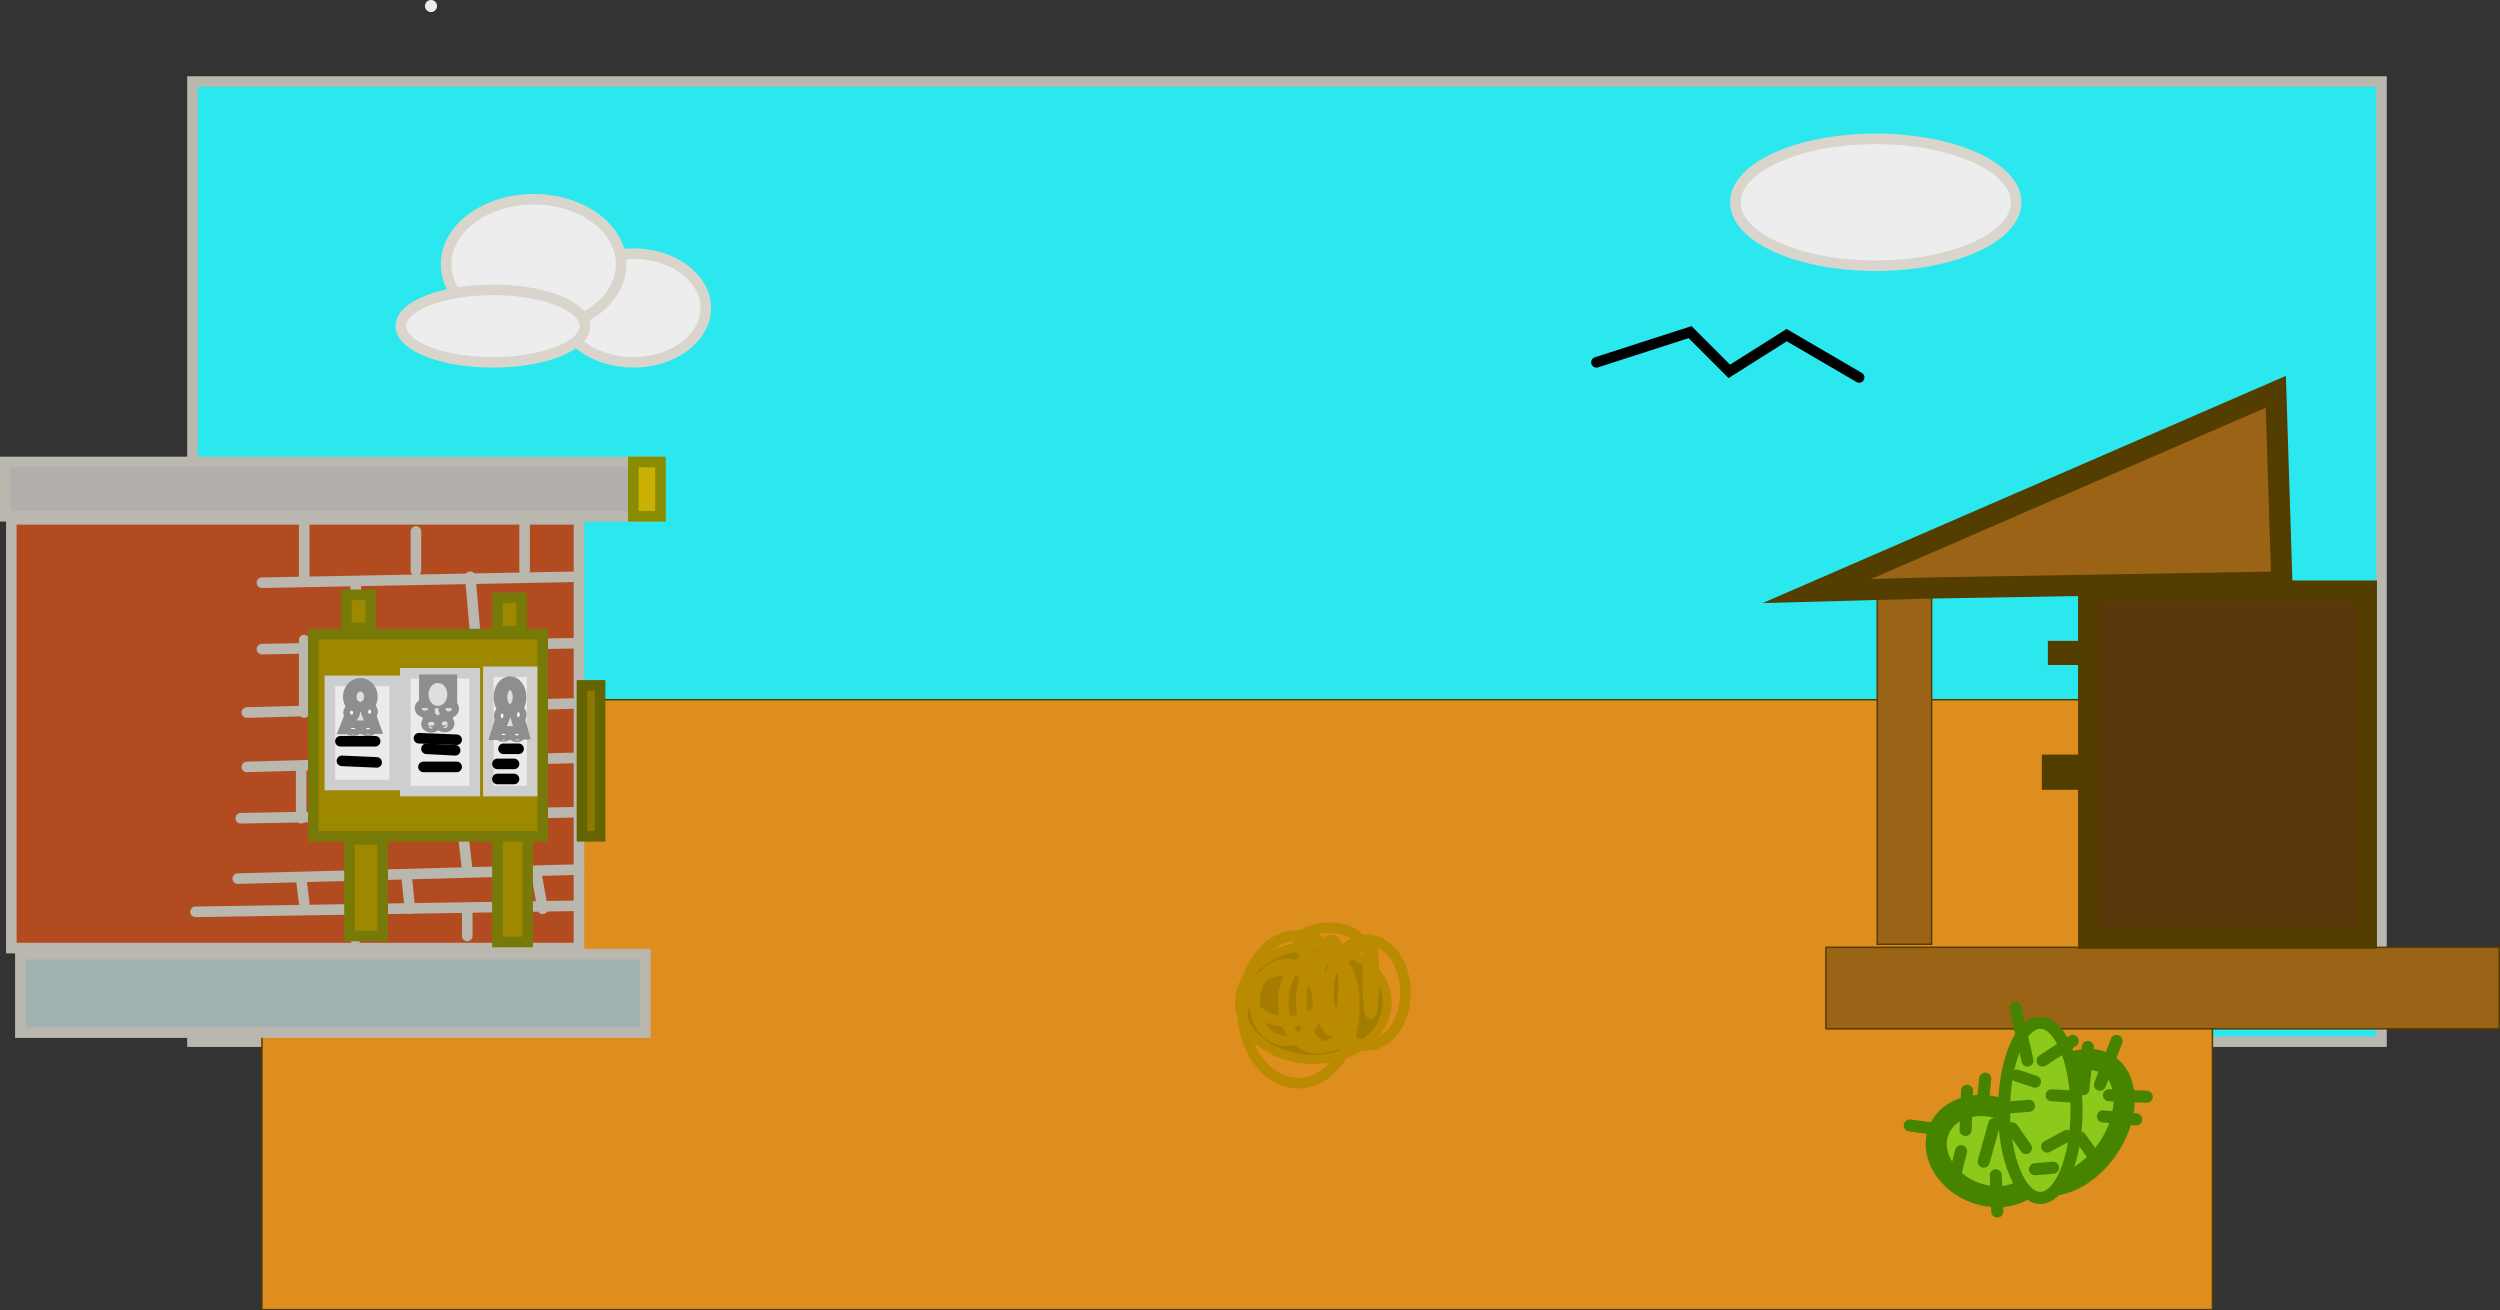 <svg version="1.1" xmlns="http://www.w3.org/2000/svg" xmlns:xlink="http://www.w3.org/1999/xlink" width="828" height="434" viewBox="0,0,828,434"><rect x="0" y="0" width="828" height="434" fill="#333333" stroke="none"/><g transform="translate(88.25,75.75)"><g data-paper-data="{&quot;isPaintingLayer&quot;:true}" fill-rule="nonzero" stroke-linejoin="miter" stroke-miterlimit="10" stroke-dasharray="" stroke-dashoffset="0" style="mix-blend-mode: normal"><path d="M-24.5,269.25v-318h725v318z" fill="#2be7ee" stroke="#bab7af" stroke-width="3.5" stroke-linecap="butt"/><path d="M-1.5,358v-202h646v202z" fill="#dd8e1f" stroke="#533e00" stroke-width="0.5" stroke-linecap="butt"/><path d="M516.5,265v-27h223v27z" fill="#9a6316" stroke="#533e00" stroke-width="0.5" stroke-linecap="butt"/><path d="M533.5,237v-118h18v118z" fill="#9a6316" stroke="#533e00" stroke-width="0.5" stroke-linecap="butt"/><path d="M667.5,117l-117,2l-37,1l152,-66z" fill="#9a6316" stroke="#533e00" stroke-width="7" stroke-linecap="round"/><path d="M603.5,235v-115h92v115z" fill="#59390c" stroke="#533e00" stroke-width="7" stroke-linecap="butt"/><path d="M593.5,141v-1h5v1z" fill="#6c450e" stroke="#533e00" stroke-width="7" stroke-linecap="butt"/><path d="M591.5,182.333v-4.667h10v4.667z" fill="#6c450e" stroke="#533e00" stroke-width="7" stroke-linecap="butt"/><path d="M583.892,314.899c-7.034,-4.879 -6.868,-17.295 0.371,-27.733c7.239,-10.438 18.81,-14.945 25.844,-10.066c7.034,4.879 6.868,17.295 -0.371,27.733c-7.239,10.438 -18.81,14.945 -25.844,10.066z" fill="#8dc91a" stroke="#468400" stroke-width="7" stroke-linecap="butt"/><path d="M553.998,298.311c3.198,-7.342 13.179,-10.075 22.293,-6.104c9.114,3.97 13.909,13.141 10.711,20.482c-3.198,7.342 -13.179,10.075 -22.293,6.104c-9.114,-3.97 -13.909,-13.141 -10.711,-20.482z" fill="#8dc91a" stroke="#468400" stroke-width="7" stroke-linecap="butt"/><path d="M587.5,321c-6.627,0 -12,-12.984 -12,-29c0,-16.016 5.373,-29 12,-29c6.627,0 12,12.984 12,29c0,16.016 -5.373,29 -12,29z" fill="#8dc91a" stroke="#468400" stroke-width="4" stroke-linecap="butt"/><path d="M588.25,275.5l10,-6.5" fill="none" stroke="#468400" stroke-width="4" stroke-linecap="round"/><path d="M585.75,282.5l-6,-2" fill="none" stroke="#468400" stroke-width="4" stroke-linecap="round"/><path d="M591.25,287l8,0.5" fill="none" stroke="#468400" stroke-width="4" stroke-linecap="round"/><path d="M583.75,290.5l-6.5,0.5" fill="none" stroke="#468400" stroke-width="4" stroke-linecap="round"/><path d="M589.75,304l6.5,-3.5" fill="none" stroke="#468400" stroke-width="4" stroke-linecap="round"/><path d="M582.75,304.5l-4.5,-6.5" fill="none" stroke="#468400" stroke-width="4" stroke-linecap="round"/><path d="M585.75,311.5l6,-0.5" fill="none" stroke="#468400" stroke-width="4" stroke-linecap="round"/><path d="M562.75,298.5l0.5,-13" fill="none" stroke="#468400" stroke-width="4" stroke-linecap="round"/><path d="M568.25,291.5l1,-10" fill="none" stroke="#468400" stroke-width="4" stroke-linecap="round"/><path d="M555.25,298.5l-11,-1.5" fill="none" stroke="#468400" stroke-width="4" stroke-linecap="round"/><path d="M561.25,305.5l-2.5,10" fill="none" stroke="#468400" stroke-width="4" stroke-linecap="round"/><path d="M568.75,309l3.5,-12.5" fill="none" stroke="#468400" stroke-width="4" stroke-linecap="round"/><path d="M572.75,313.5l0.5,12" fill="none" stroke="#468400" stroke-width="4" stroke-linecap="round"/><path d="M600.75,301l6.5,9" fill="none" stroke="#468400" stroke-width="4" stroke-linecap="round"/><path d="M608.25,294l11,1" fill="none" stroke="#468400" stroke-width="4" stroke-linecap="round"/><path d="M607.25,283.5l5.5,-14.5" fill="none" stroke="#468400" stroke-width="4" stroke-linecap="round"/><path d="M610.25,287l12.5,0.5" fill="none" stroke="#468400" stroke-width="4" stroke-linecap="round"/><path d="M601.75,285l1.5,-14" fill="none" stroke="#468400" stroke-width="4" stroke-linecap="round"/><path d="M583.25,275.5l-4,-17.5" fill="none" stroke="#468400" stroke-width="4" stroke-linecap="round"/><path d="M346.75,237.474c13.494,0 24.432,8.428 24.432,18.826c0,10.397 -10.939,18.826 -24.432,18.826c-13.494,0 -24.432,-8.428 -24.432,-18.826c0,-10.397 10.939,-18.826 24.432,-18.826z" fill="#a47d00" stroke="#ba8a00" stroke-width="3" stroke-linecap="butt"/><path d="M352,242c-5.661,0 -10.25,-2.35 -10.25,-5.25c0,-2.9 4.589,-5.25 10.25,-5.25c5.661,0 10.25,2.35 10.25,5.25c0,2.9 -4.589,5.25 -10.25,5.25z" fill="none" stroke="#ba8a00" stroke-width="3.5" stroke-linecap="butt"/><path d="M338,245.5c6.765,0 12.25,3.806 12.25,8.5c0,4.694 -5.485,8.5 -12.25,8.5c-6.765,0 -12.25,-3.806 -12.25,-8.5c0,-4.694 5.485,-8.5 12.25,-8.5z" fill="none" stroke="#ba8a00" stroke-width="3.5" stroke-linecap="butt"/><path d="M348.75,250.5c0,-8.284 1.791,-15 4,-15c2.209,0 4,6.716 4,15c0,8.284 -1.791,15 -4,15c-2.209,0 -4,-6.716 -4,-15z" fill="none" stroke="#ba8a00" stroke-width="3.5" stroke-linecap="butt"/><path d="M364.75,247.75c0,-6.765 0.448,-12.25 1,-12.25c0.552,0 1,5.485 1,12.25c0,6.765 -0.448,12.25 -1,12.25c-0.552,0 -1,-5.485 -1,-12.25z" fill="none" stroke="#ba8a00" stroke-width="3.5" stroke-linecap="butt"/><path d="M323.25,258.5c0,-13.531 8.283,-24.5 18.5,-24.5c10.217,0 18.5,10.969 18.5,24.5c0,13.531 -8.283,24.5 -18.5,24.5c-10.217,0 -18.5,-10.969 -18.5,-24.5z" fill="none" stroke="#ba8a00" stroke-width="3.5" stroke-linecap="butt"/><path d="M364.5,270.5c-7.042,0 -12.75,-7.835 -12.75,-17.5c0,-9.665 5.708,-17.5 12.75,-17.5c7.042,0 12.75,7.835 12.75,17.5c0,9.665 -5.708,17.5 -12.75,17.5z" fill="none" stroke="#ba8a00" stroke-width="3.5" stroke-linecap="butt"/><path d="M348,241c6.213,0 11.25,6.828 11.25,15.25c0,8.422 -5.037,15.25 -11.25,15.25c-6.213,0 -11.25,-6.828 -11.25,-15.25c0,-8.422 5.037,-15.25 11.25,-15.25z" fill="none" stroke="#ba8a00" stroke-width="3.5" stroke-linecap="butt"/><path d="M351.5,240.5c4.832,0 8.75,6.828 8.75,15.25c0,8.422 -3.918,15.25 -8.75,15.25c-4.832,0 -8.75,-6.828 -8.75,-15.25c0,-8.422 3.918,-15.25 8.75,-15.25z" fill="none" stroke="#ba8a00" stroke-width="3.5" stroke-linecap="butt"/><path d="M337.75,243.5c5.799,0 10.5,5.708 10.5,12.75c0,7.042 -4.701,12.75 -10.5,12.75c-5.799,0 -10.5,-5.708 -10.5,-12.75c0,-7.042 4.701,-12.75 10.5,-12.75z" fill="none" stroke="#ba8a00" stroke-width="3.5" stroke-linecap="butt"/><path d="M-81.5,266.25v-26h207v26z" fill="#a1b2b2" stroke="#bab7af" stroke-width="3.5" stroke-linecap="butt"/><path d="M-86.5,95.25v-18h212v18z" fill="#b3aeac" stroke="#bab7af" stroke-width="3.5" stroke-linecap="butt"/><path d="M-84.5,238.25v-142h188v142z" fill="#b34b21" stroke="#bab7af" stroke-width="3.5" stroke-linecap="butt"/><path d="M103.5,115.25l-105,2" fill="none" stroke="#bab7af" stroke-width="3.5" stroke-linecap="round"/><path d="M103.5,137.25l-105,2" fill="none" stroke="#bab7af" stroke-width="3.5" stroke-linecap="round"/><path d="M101.5,157.25l-108,3" fill="none" stroke="#bab7af" stroke-width="3.5" stroke-linecap="round"/><path d="M102.5,175.25l-109,3" fill="none" stroke="#bab7af" stroke-width="3.5" stroke-linecap="round"/><path d="M103.5,193.25l-112,2" fill="none" stroke="#bab7af" stroke-width="3.5" stroke-linecap="round"/><path d="M103.5,212.25l-113,3" fill="none" stroke="#bab7af" stroke-width="3.5" stroke-linecap="round"/><path d="M102.5,224.25l-126,2" fill="none" stroke="#bab7af" stroke-width="3.5" stroke-linecap="round"/><path d="M85.5,97.25v16" fill="none" stroke="#bab7af" stroke-width="3.5" stroke-linecap="round"/><path d="M49.5,100.25v13" fill="none" stroke="#bab7af" stroke-width="3.5" stroke-linecap="round"/><path d="M12.5,98.25v18" fill="none" stroke="#bab7af" stroke-width="3.5" stroke-linecap="round"/><path d="M29.5,117.25l1,20" fill="none" stroke="#bab7af" stroke-width="3.5" stroke-linecap="round"/><path d="M67.5,115.25l2,23" fill="none" stroke="#bab7af" stroke-width="3.5" stroke-linecap="round"/><path d="M88.5,138.25v14v6" fill="none" stroke="#bab7af" stroke-width="3.5" stroke-linecap="round"/><path d="M47.5,137.25v22" fill="none" stroke="#bab7af" stroke-width="3.5" stroke-linecap="round"/><path d="M12.5,136.25v24" fill="none" stroke="#bab7af" stroke-width="3.5" stroke-linecap="round"/><path d="M30.5,157.25v17" fill="none" stroke="#bab7af" stroke-width="3.5" stroke-linecap="round"/><path d="M68.5,160.25l1,14" fill="none" stroke="#bab7af" stroke-width="3.5" stroke-linecap="round"/><path d="M85.5,176.25l-1,17" fill="none" stroke="#bab7af" stroke-width="3.5" stroke-linecap="round"/><path d="M50.5,175.25l-1,18" fill="none" stroke="#bab7af" stroke-width="3.5" stroke-linecap="round"/><path d="M11.5,178.25v17" fill="none" stroke="#bab7af" stroke-width="3.5" stroke-linecap="round"/><path d="M31.5,191.25v22" fill="none" stroke="#bab7af" stroke-width="3.5" stroke-linecap="round"/><path d="M64.5,195.25l2,17" fill="none" stroke="#bab7af" stroke-width="3.5" stroke-linecap="round"/><path d="M89.5,214.25l2,11" fill="none" stroke="#bab7af" stroke-width="3.5" stroke-linecap="round"/><path d="M46.5,215.25l1,10" fill="none" stroke="#bab7af" stroke-width="3.5" stroke-linecap="round"/><path d="M11.5,215.25l1,8" fill="none" stroke="#bab7af" stroke-width="3.5" stroke-linecap="round"/><path d="M28.5,224.25l1,11" fill="none" stroke="#bab7af" stroke-width="3.5" stroke-linecap="round"/><path d="M66.5,226.25v8" fill="none" stroke="#bab7af" stroke-width="3.5" stroke-linecap="round"/><path d="M145.5,26.25c0,9.941 -10.745,18 -24,18c-13.255,0 -24,-8.059 -24,-18c0,-9.941 10.745,-18 24,-18c13.255,0 24,8.059 24,18z" fill="#ededed" stroke="#d9d5cc" stroke-width="3.5" stroke-linecap="butt"/><path d="M59.5,11.75c0,-11.874 12.984,-21.5 29,-21.5c16.016,0 29,9.626 29,21.5c0,11.874 -12.984,21.5 -29,21.5c-16.016,0 -29,-9.626 -29,-21.5z" fill="#ededed" stroke="#d9d5cc" stroke-width="3.5" stroke-linecap="butt"/><path d="M75,20.25c16.845,0 30.5,5.373 30.5,12c0,6.627 -13.655,12 -30.5,12c-16.845,0 -30.5,-5.373 -30.5,-12c0,-6.627 13.655,-12 30.5,-12z" fill="#ededed" stroke="#d9d5cc" stroke-width="3.5" stroke-linecap="butt"/><path d="M533,12.25c-25.681,0 -46.5,-9.402 -46.5,-21c0,-11.598 20.819,-21 46.5,-21c25.681,0 46.5,9.402 46.5,21c0,11.598 -20.819,21 -46.5,21z" fill="#ededed" stroke="#d9d5cc" stroke-width="3.5" stroke-linecap="butt"/><path d="M52.5,-73.75c0,-1.105 0.895,-2 2,-2c1.105,0 2,0.895 2,2c0,1.105 -0.895,2 -2,2c-1.105,0 -2,-0.895 -2,-2z" fill="#ededed" stroke="none" stroke-width="0.5" stroke-linecap="butt"/><path d="M440.5,44.25l31,-10l13,13l19,-12l24,14" fill="none" stroke="#000000" stroke-width="3.5" stroke-linecap="round"/><path d="M121.5,95.25v-18h9v18z" fill="#caaf05" stroke="#8a8c00" stroke-width="3.5" stroke-linecap="butt"/><path d="M104.5,201.25v-50h6v50z" fill="#8b7903" stroke="#646500" stroke-width="3.5" stroke-linecap="butt"/><path d="M15.5,201.25v-67h76v67z" fill="#9d8800" stroke="#787a07" stroke-width="3.5" stroke-linecap="butt"/><path d="M26.5,132.25v-11h8v11z" fill="#9d8800" stroke="#787a07" stroke-width="3.5" stroke-linecap="butt"/><path d="M76.5,133.25v-11h8v11z" fill="#9d8800" stroke="#787a07" stroke-width="3.5" stroke-linecap="butt"/><path d="M27.5,234.25v-32h11v32z" fill="#9d8800" stroke="#787a07" stroke-width="3.5" stroke-linecap="butt"/><path d="M76.5,236.25v-35h10v35z" fill="#9d8800" stroke="#787a07" stroke-width="3.5" stroke-linecap="butt"/><path d="M21,184.25v-34.5h21.5v34.5z" fill="#ebebeb" stroke="#cecece" stroke-width="3.5" stroke-linecap="butt"/><path d="M46,186.25v-39h23v39z" fill="#ebebeb" stroke="#cecece" stroke-width="3.5" stroke-linecap="butt"/><path d="M73.5,186.25v-39.5h14.5v39.5z" fill="#ebebeb" stroke="#cecece" stroke-width="3.5" stroke-linecap="butt"/><path d="M25,176.25l11.5,0.5" fill="none" stroke="#000000" stroke-width="3.5" stroke-linecap="round"/><path d="M24.5,169.75h11.5" fill="none" stroke="#000000" stroke-width="3.5" stroke-linecap="round"/><path d="M50.5,168.75l12.5,0.5" fill="none" stroke="#000000" stroke-width="3.5" stroke-linecap="round"/><path d="M62.5,172.75l-9.5,-0.5" fill="none" stroke="#000000" stroke-width="3.5" stroke-linecap="round"/><path d="M63,178.25h-11" fill="none" stroke="#000000" stroke-width="3.5" stroke-linecap="round"/><path d="M78.5,172.25h5" fill="none" stroke="#000000" stroke-width="3.5" stroke-linecap="round"/><path d="M76.5,177.25h5.5" fill="none" stroke="#000000" stroke-width="3.5" stroke-linecap="round"/><path d="M76.5,182.25h5.5" fill="none" stroke="#000000" stroke-width="3.5" stroke-linecap="round"/><g stroke="#8e8e8e" stroke-width="4.5"><path d="M34.593,155.018c0,2.191 -1.565,3.967 -3.495,3.967c-1.93,0 -3.495,-1.776 -3.495,-3.967c0,-2.191 1.565,-3.967 3.495,-3.967c1.93,0 3.495,1.776 3.495,3.967z" fill="#dedede" stroke-linecap="butt"/><path d="M32.993,158.34l2.443,6.735l-8.844,0.092l2.695,-6.735" fill="#dedede" stroke-linecap="round"/><path d="M29.456,165.536c0,0.102 -0.339,0.185 -0.758,0.185c-0.419,0 -0.758,-0.083 -0.758,-0.185c0,-0.102 0.339,-0.185 0.758,-0.185c0.419,0 0.758,0.083 0.758,0.185z" fill="#ffffff" stroke-linecap="butt"/><path d="M34.257,165.582c0,0.127 -0.283,0.231 -0.632,0.231c-0.349,0 -0.632,-0.103 -0.632,-0.231c0,-0.127 0.283,-0.231 0.632,-0.231c0.349,0 0.632,0.103 0.632,0.231z" fill="#ffffff" stroke-linecap="butt"/><path d="M34.643,159.954c0,0.382 -0.209,0.692 -0.468,0.692c-0.258,0 -0.468,-0.31 -0.468,-0.692c0,-0.382 0.209,-0.692 0.468,-0.692c0.258,0 0.468,0.31 0.468,0.692z" fill="#ffffff" stroke-linecap="butt"/><path d="M28.192,159.631c0.279,0 0.505,0.289 0.505,0.646c0,0.357 -0.226,0.646 -0.505,0.646c-0.279,0 -0.505,-0.289 -0.505,-0.646c0,-0.357 0.226,-0.646 0.505,-0.646z" fill="#ffffff" stroke-linecap="butt"/></g><g stroke="#8e8e8e" stroke-width="4.5"><path d="M83.83,155.155c0,2.569 -1.416,4.652 -3.162,4.652c-1.746,0 -3.162,-2.083 -3.162,-4.652c0,-2.569 1.416,-4.652 3.162,-4.652c1.746,0 3.162,2.083 3.162,4.652z" fill="#dedede" stroke-linecap="butt"/><path d="M82.382,159.05l2.21,7.897l-8,0.108l2.438,-7.897" fill="#dedede" stroke-linecap="round"/><path d="M79.182,167.488c0,0.119 -0.307,0.216 -0.686,0.216c-0.379,0 -0.686,-0.097 -0.686,-0.216c0,-0.119 0.307,-0.216 0.686,-0.216c0.379,0 0.686,0.097 0.686,0.216z" fill="#ffffff" stroke-linecap="butt"/><path d="M83.525,167.542c0,0.149 -0.256,0.27 -0.571,0.27c-0.316,0 -0.571,-0.121 -0.571,-0.27c0,-0.149 0.256,-0.27 0.571,-0.27c0.316,0 0.571,0.121 0.571,0.27z" fill="#ffffff" stroke-linecap="butt"/><path d="M83.875,160.943c0,0.448 -0.19,0.811 -0.423,0.811c-0.234,0 -0.423,-0.363 -0.423,-0.811c0,-0.448 0.19,-0.811 0.423,-0.811c0.234,0 0.423,0.363 0.423,0.811z" fill="#ffffff" stroke-linecap="butt"/><path d="M78.04,160.565c0.252,0 0.457,0.339 0.457,0.757c0,0.418 -0.205,0.757 -0.457,0.757c-0.252,0 -0.457,-0.339 -0.457,-0.757c0,-0.418 0.205,-0.757 0.457,-0.757z" fill="#ffffff" stroke-linecap="butt"/></g><g fill="#dedede" stroke="#8e8e8e" stroke-linecap="butt"><path d="M59.992,159.573c0,2.093 -1.467,3.79 -3.277,3.79c-1.81,0 -3.277,-1.697 -3.277,-3.79c0,-2.093 1.467,-3.79 3.277,-3.79c1.81,0 3.277,1.697 3.277,3.79z" stroke-width="4.5"/><path d="M61.561,158.948c0,0.506 -0.537,0.916 -1.2,0.916c-0.663,0 -1.2,-0.41 -1.2,-0.916c0,-0.506 0.537,-0.916 1.2,-0.916c0.663,0 1.2,0.41 1.2,0.916z" stroke-width="4.5"/><path d="M52.47,157.948c0.637,0 1.154,0.373 1.154,0.833c0,0.46 -0.517,0.833 -1.154,0.833c-0.637,0 -1.154,-0.373 -1.154,-0.833c0,-0.46 0.517,-0.833 1.154,-0.833z" stroke-width="4.5"/><path d="M52.793,156.533v-6.663h8.122v6.663z" stroke-width="4.5"/><path d="M56.778,158.049c-1.724,0 -3.122,-1.701 -3.122,-3.798c0,-2.098 1.398,-3.798 3.122,-3.798c1.724,0 3.122,1.701 3.122,3.798c0,2.098 -1.398,3.798 -3.122,3.798z" stroke-width="0"/><path d="M60.038,163.862c0,0.391 -0.455,0.708 -1.015,0.708c-0.561,0 -1.015,-0.317 -1.015,-0.708c0,-0.391 0.455,-0.708 1.015,-0.708c0.561,0 1.015,0.317 1.015,0.708z" stroke-width="4.5"/><path d="M54.593,163.321c0.612,0 1.108,0.298 1.108,0.666c0,0.368 -0.496,0.666 -1.108,0.666c-0.612,0 -1.108,-0.298 -1.108,-0.666c0,-0.368 0.496,-0.666 1.108,-0.666z" stroke-width="4.5"/></g></g></g></svg>